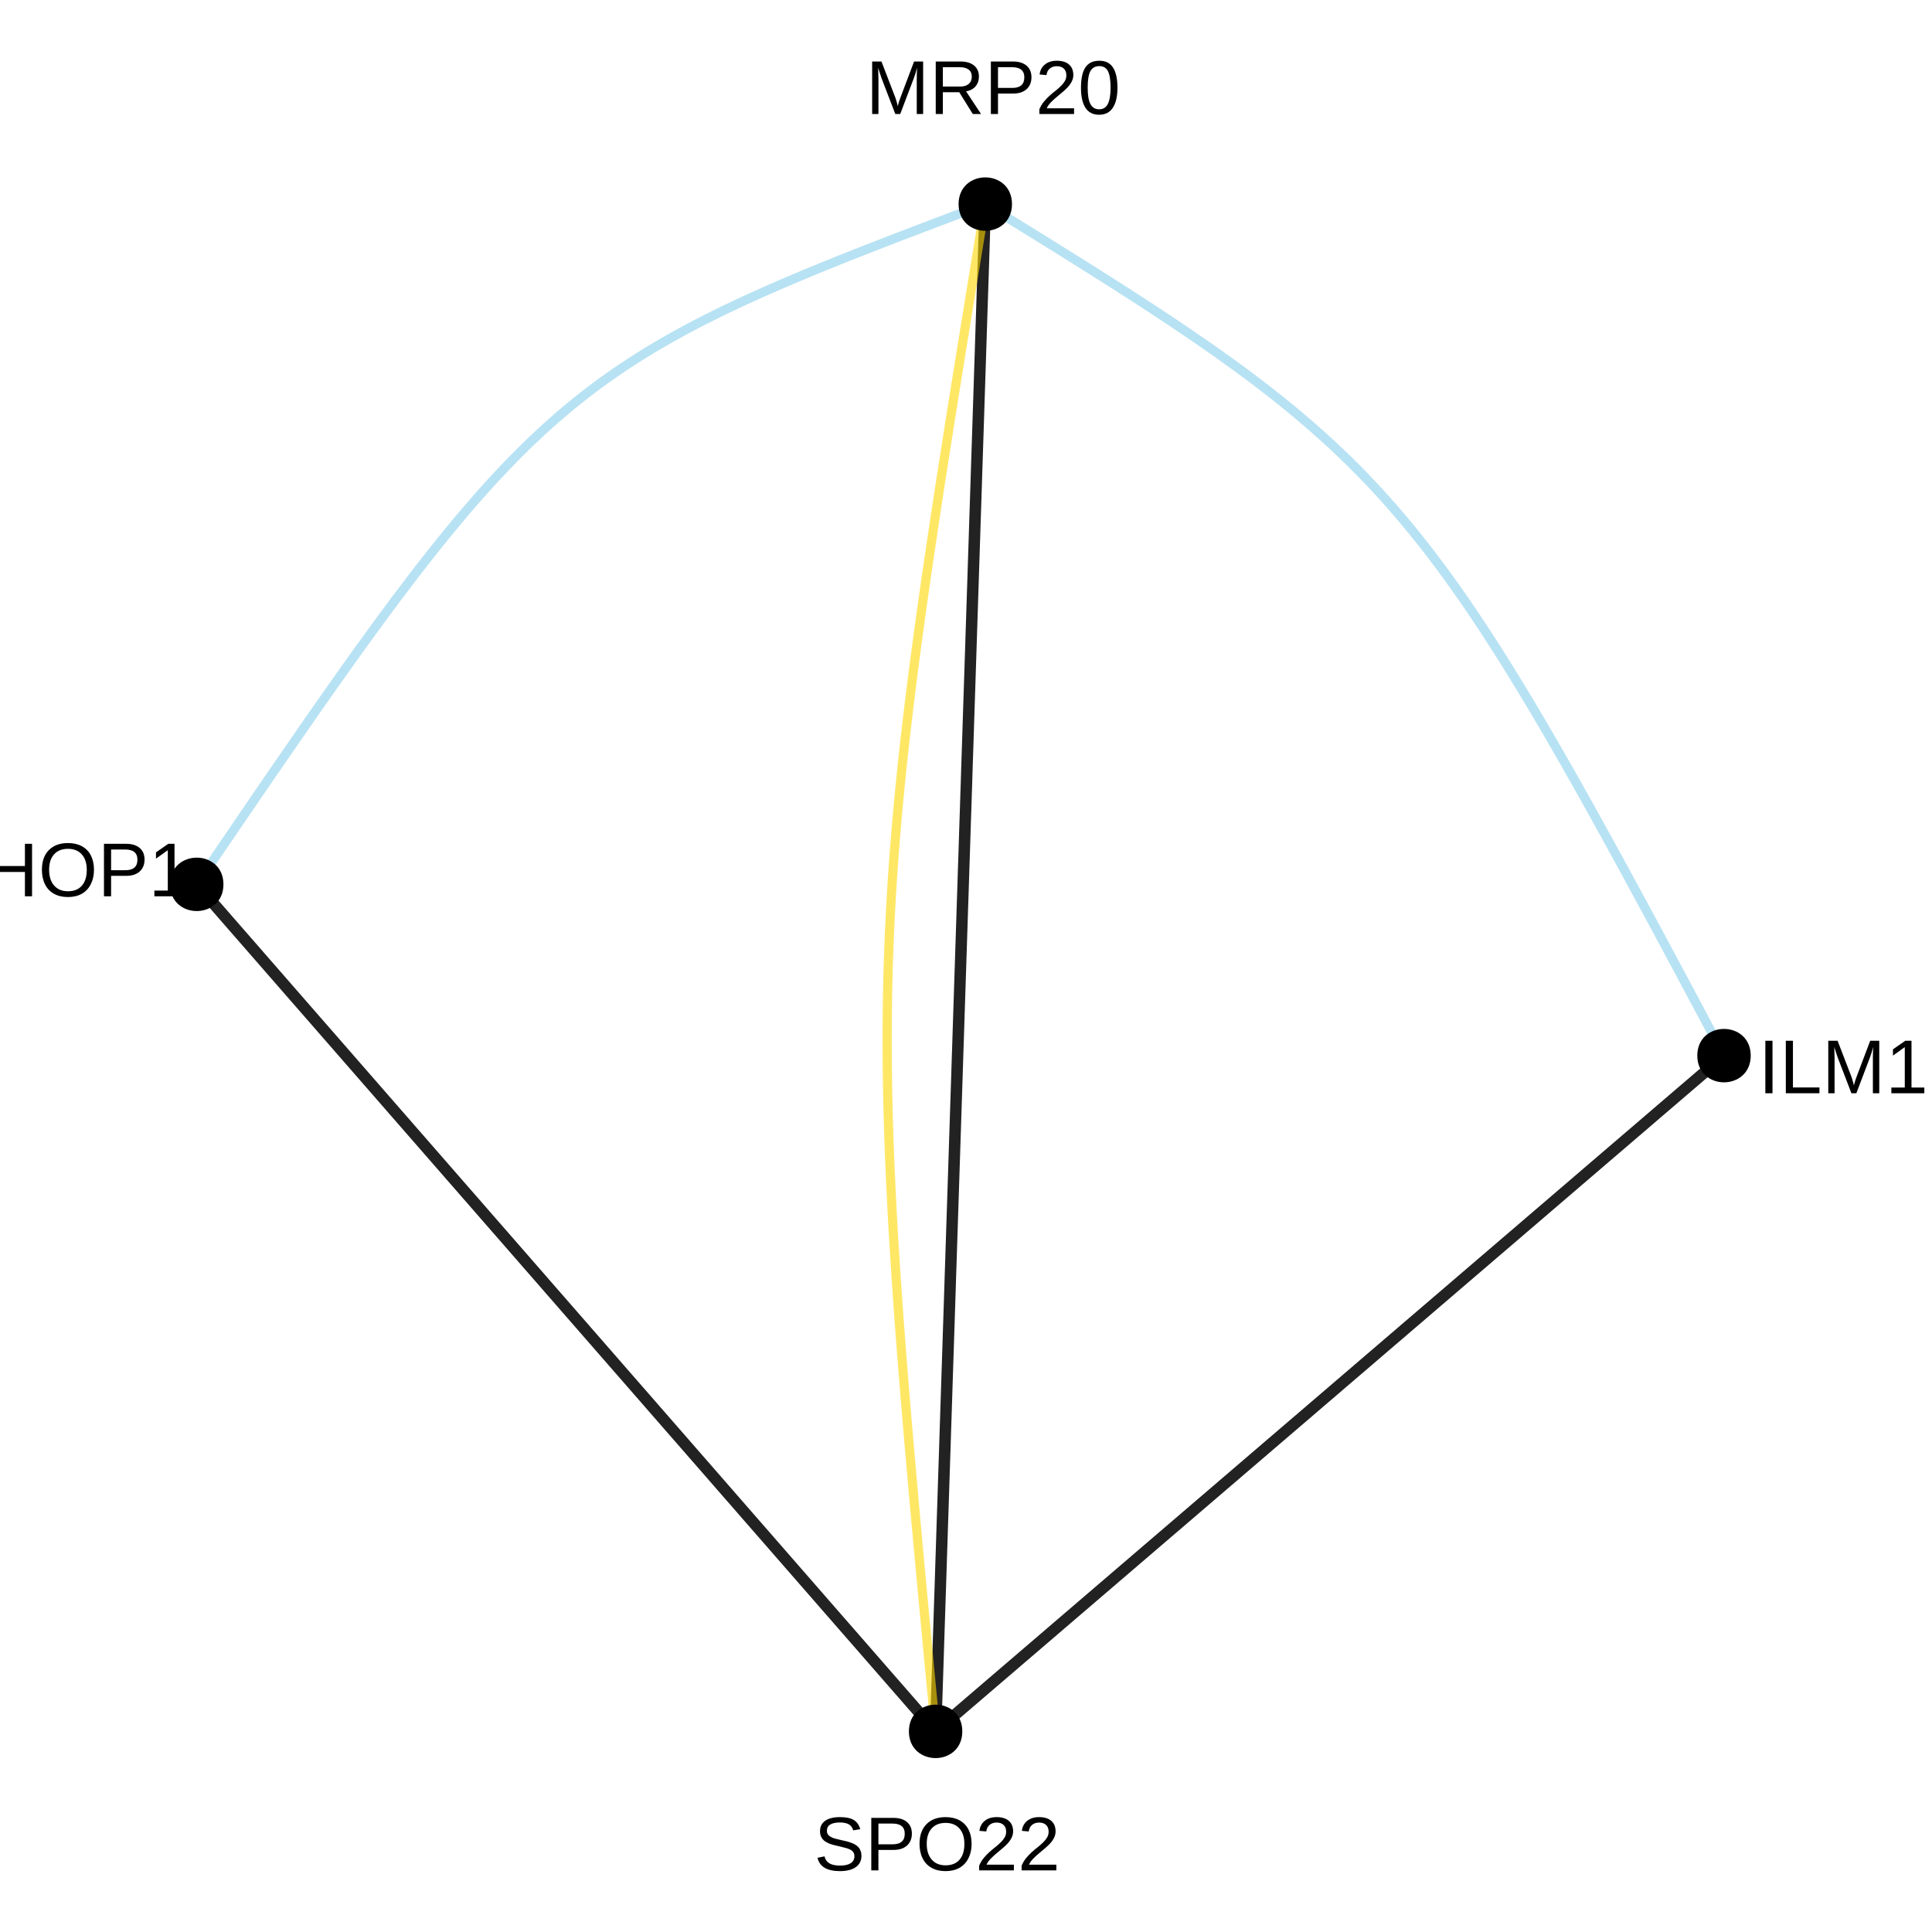 <?xml version="1.0" encoding="UTF-8"?>
<svg xmlns="http://www.w3.org/2000/svg" xmlns:xlink="http://www.w3.org/1999/xlink" width="360pt" height="360pt" viewBox="0 0 360 360" version="1.1">
<defs>
<g>
<symbol overflow="visible" id="glyph0-0">
<path style="stroke:none;" d="M 1.422 -9.781 L 9.234 -9.781 L 9.234 0 L 1.422 0 Z M 1.953 -9.25 L 1.953 -0.531 L 8.703 -0.531 L 8.703 -9.25 Z M 1.953 -9.25 "/>
</symbol>
<symbol overflow="visible" id="glyph0-1">
<path style="stroke:none;" d="M 9.484 0 L 9.484 -6.531 C 9.484 -7.25 9.504 -7.941 9.547 -8.609 C 9.316 -7.773 9.113 -7.129 8.938 -6.672 L 6.406 0 L 5.484 0 L 2.922 -6.672 L 2.531 -7.844 L 2.297 -8.609 L 2.312 -7.844 L 2.344 -6.531 L 2.344 0 L 1.172 0 L 1.172 -9.781 L 2.906 -9.781 L 5.516 -3 C 5.609 -2.727 5.695 -2.438 5.781 -2.125 C 5.863 -1.812 5.922 -1.582 5.953 -1.438 C 5.984 -1.625 6.055 -1.906 6.172 -2.281 C 6.297 -2.664 6.379 -2.906 6.422 -3 L 8.984 -9.781 L 10.672 -9.781 L 10.672 0 Z M 9.484 0 "/>
</symbol>
<symbol overflow="visible" id="glyph0-2">
<path style="stroke:none;" d="M 8.078 0 L 5.547 -4.062 L 2.5 -4.062 L 2.5 0 L 1.172 0 L 1.172 -9.781 L 5.766 -9.781 C 6.867 -9.781 7.719 -9.531 8.312 -9.031 C 8.914 -8.539 9.219 -7.859 9.219 -6.984 C 9.219 -6.254 9.004 -5.641 8.578 -5.141 C 8.16 -4.648 7.578 -4.344 6.828 -4.219 L 9.609 0 Z M 7.891 -6.969 C 7.891 -7.539 7.695 -7.973 7.312 -8.266 C 6.926 -8.566 6.367 -8.719 5.641 -8.719 L 2.5 -8.719 L 2.5 -5.109 L 5.688 -5.109 C 6.383 -5.109 6.926 -5.27 7.312 -5.594 C 7.695 -5.926 7.891 -6.383 7.891 -6.969 Z M 7.891 -6.969 "/>
</symbol>
<symbol overflow="visible" id="glyph0-3">
<path style="stroke:none;" d="M 8.734 -6.844 C 8.734 -5.914 8.43 -5.176 7.828 -4.625 C 7.223 -4.082 6.398 -3.812 5.359 -3.812 L 2.5 -3.812 L 2.5 0 L 1.172 0 L 1.172 -9.781 L 5.281 -9.781 C 6.375 -9.781 7.223 -9.52 7.828 -9 C 8.43 -8.488 8.734 -7.77 8.734 -6.844 Z M 7.406 -6.828 C 7.406 -8.086 6.645 -8.719 5.125 -8.719 L 2.5 -8.719 L 2.5 -4.859 L 5.172 -4.859 C 6.66 -4.859 7.406 -5.516 7.406 -6.828 Z M 7.406 -6.828 "/>
</symbol>
<symbol overflow="visible" id="glyph0-4">
<path style="stroke:none;" d="M 0.719 0 L 0.719 -0.875 C 0.945 -1.414 1.234 -1.895 1.578 -2.312 C 1.922 -2.727 2.281 -3.102 2.656 -3.438 C 3.031 -3.77 3.398 -4.078 3.766 -4.359 C 4.129 -4.648 4.457 -4.941 4.75 -5.234 C 5.051 -5.523 5.289 -5.828 5.469 -6.141 C 5.656 -6.453 5.75 -6.805 5.75 -7.203 C 5.75 -7.742 5.594 -8.16 5.281 -8.453 C 4.969 -8.754 4.531 -8.906 3.969 -8.906 C 3.438 -8.906 3 -8.758 2.656 -8.469 C 2.312 -8.176 2.109 -7.77 2.047 -7.25 L 0.766 -7.359 C 0.859 -8.148 1.191 -8.773 1.766 -9.234 C 2.336 -9.691 3.07 -9.922 3.969 -9.922 C 4.957 -9.922 5.719 -9.688 6.25 -9.219 C 6.781 -8.758 7.047 -8.102 7.047 -7.25 C 7.047 -6.863 6.957 -6.484 6.781 -6.109 C 6.602 -5.734 6.344 -5.359 6 -4.984 C 5.656 -4.609 5.004 -4.031 4.047 -3.25 C 3.516 -2.812 3.086 -2.414 2.766 -2.062 C 2.453 -1.719 2.227 -1.383 2.094 -1.062 L 7.188 -1.062 L 7.188 0 Z M 0.719 0 "/>
</symbol>
<symbol overflow="visible" id="glyph0-5">
<path style="stroke:none;" d="M 7.359 -4.891 C 7.359 -3.254 7.066 -2.004 6.484 -1.141 C 5.91 -0.285 5.062 0.141 3.938 0.141 C 2.812 0.141 1.969 -0.285 1.406 -1.141 C 0.844 -2.004 0.562 -3.254 0.562 -4.891 C 0.562 -6.578 0.832 -7.836 1.375 -8.672 C 1.926 -9.504 2.797 -9.922 3.984 -9.922 C 5.129 -9.922 5.977 -9.5 6.531 -8.656 C 7.082 -7.812 7.359 -6.555 7.359 -4.891 Z M 6.078 -4.891 C 6.078 -6.305 5.914 -7.332 5.594 -7.969 C 5.27 -8.602 4.734 -8.922 3.984 -8.922 C 3.211 -8.922 2.656 -8.609 2.312 -7.984 C 1.977 -7.359 1.812 -6.328 1.812 -4.891 C 1.812 -3.504 1.984 -2.488 2.328 -1.844 C 2.672 -1.195 3.211 -0.875 3.953 -0.875 C 4.68 -0.875 5.219 -1.203 5.562 -1.859 C 5.906 -2.523 6.078 -3.535 6.078 -4.891 Z M 6.078 -4.891 "/>
</symbol>
<symbol overflow="visible" id="glyph0-6">
<path style="stroke:none;" d="M 7.781 0 L 7.781 -4.531 L 2.5 -4.531 L 2.5 0 L 1.172 0 L 1.172 -9.781 L 2.5 -9.781 L 2.5 -5.641 L 7.781 -5.641 L 7.781 -9.781 L 9.109 -9.781 L 9.109 0 Z M 7.781 0 "/>
</symbol>
<symbol overflow="visible" id="glyph0-7">
<path style="stroke:none;" d="M 10.375 -4.938 C 10.375 -3.914 10.176 -3.02 9.781 -2.25 C 9.395 -1.477 8.836 -0.883 8.109 -0.469 C 7.379 -0.062 6.516 0.141 5.516 0.141 C 4.516 0.141 3.648 -0.062 2.922 -0.469 C 2.191 -0.875 1.633 -1.461 1.25 -2.234 C 0.863 -3.004 0.672 -3.906 0.672 -4.938 C 0.672 -6.5 1.098 -7.719 1.953 -8.594 C 2.816 -9.477 4.008 -9.922 5.531 -9.922 C 6.531 -9.922 7.395 -9.723 8.125 -9.328 C 8.852 -8.93 9.41 -8.359 9.797 -7.609 C 10.18 -6.859 10.375 -5.969 10.375 -4.938 Z M 9.031 -4.938 C 9.031 -6.156 8.723 -7.109 8.109 -7.797 C 7.504 -8.492 6.645 -8.844 5.531 -8.844 C 4.414 -8.844 3.551 -8.5 2.938 -7.812 C 2.32 -7.133 2.016 -6.176 2.016 -4.938 C 2.016 -3.707 2.32 -2.734 2.938 -2.016 C 3.562 -1.297 4.422 -0.938 5.516 -0.938 C 6.648 -0.938 7.52 -1.285 8.125 -1.984 C 8.727 -2.68 9.031 -3.664 9.031 -4.938 Z M 9.031 -4.938 "/>
</symbol>
<symbol overflow="visible" id="glyph0-8">
<path style="stroke:none;" d="M 1.078 0 L 1.078 -1.062 L 3.578 -1.062 L 3.578 -8.594 L 1.375 -7.016 L 1.375 -8.188 L 3.672 -9.781 L 4.828 -9.781 L 4.828 -1.062 L 7.219 -1.062 L 7.219 0 Z M 1.078 0 "/>
</symbol>
<symbol overflow="visible" id="glyph0-9">
<path style="stroke:none;" d="M 8.828 -2.703 C 8.828 -1.797 8.473 -1.094 7.766 -0.594 C 7.066 -0.102 6.078 0.141 4.797 0.141 C 2.41 0.141 1.023 -0.688 0.641 -2.344 L 1.938 -2.609 C 2.082 -2.016 2.395 -1.578 2.875 -1.297 C 3.352 -1.023 4.008 -0.891 4.844 -0.891 C 5.695 -0.891 6.352 -1.035 6.812 -1.328 C 7.281 -1.629 7.516 -2.062 7.516 -2.625 C 7.516 -2.945 7.441 -3.207 7.297 -3.406 C 7.148 -3.602 6.945 -3.766 6.688 -3.891 C 6.426 -4.023 6.109 -4.133 5.734 -4.219 C 5.367 -4.312 4.969 -4.41 4.531 -4.516 C 3.758 -4.68 3.172 -4.848 2.766 -5.016 C 2.367 -5.191 2.051 -5.383 1.812 -5.594 C 1.582 -5.812 1.406 -6.062 1.281 -6.344 C 1.164 -6.625 1.109 -6.945 1.109 -7.312 C 1.109 -8.145 1.426 -8.785 2.062 -9.234 C 2.707 -9.691 3.625 -9.922 4.812 -9.922 C 5.926 -9.922 6.773 -9.75 7.359 -9.406 C 7.953 -9.07 8.367 -8.492 8.609 -7.672 L 7.297 -7.453 C 7.148 -7.973 6.875 -8.348 6.469 -8.578 C 6.07 -8.805 5.516 -8.922 4.797 -8.922 C 4.016 -8.922 3.414 -8.789 3 -8.531 C 2.594 -8.281 2.391 -7.895 2.391 -7.375 C 2.391 -7.07 2.469 -6.82 2.625 -6.625 C 2.789 -6.438 3.023 -6.27 3.328 -6.125 C 3.629 -5.988 4.227 -5.82 5.125 -5.625 C 5.426 -5.562 5.723 -5.492 6.016 -5.422 C 6.316 -5.348 6.602 -5.258 6.875 -5.156 C 7.156 -5.062 7.41 -4.945 7.641 -4.812 C 7.879 -4.676 8.086 -4.508 8.266 -4.312 C 8.441 -4.125 8.578 -3.895 8.672 -3.625 C 8.773 -3.363 8.828 -3.055 8.828 -2.703 Z M 8.828 -2.703 "/>
</symbol>
<symbol overflow="visible" id="glyph0-10">
<path style="stroke:none;" d="M 1.312 0 L 1.312 -9.781 L 2.641 -9.781 L 2.641 0 Z M 1.312 0 "/>
</symbol>
<symbol overflow="visible" id="glyph0-11">
<path style="stroke:none;" d="M 1.172 0 L 1.172 -9.781 L 2.5 -9.781 L 2.5 -1.078 L 7.438 -1.078 L 7.438 0 Z M 1.172 0 "/>
</symbol>
</g>
</defs>
<g id="surface155148">
<rect x="0" y="0" width="360" height="360" style="fill:rgb(100%,100%,100%);fill-opacity:1;stroke:none;"/>
<path style="fill:none;stroke-width:2.134;stroke-linecap:butt;stroke-linejoin:round;stroke:rgb(13.333%,13.333%,13.333%);stroke-opacity:1;stroke-miterlimit:1;" d="M 36.66 164.785 L 38.723 167.152 L 40.75 169.473 L 42.73 171.746 L 44.676 173.977 L 46.582 176.16 L 48.449 178.301 L 50.277 180.398 L 52.07 182.453 L 53.832 184.473 L 55.555 186.449 L 57.246 188.387 L 58.902 190.285 L 60.527 192.148 L 62.125 193.977 L 63.688 195.77 L 65.223 197.531 L 66.73 199.258 L 68.207 200.953 L 69.66 202.617 L 71.086 204.254 L 72.488 205.859 L 73.863 207.438 L 75.219 208.988 L 76.547 210.516 L 77.859 212.016 L 79.145 213.492 L 80.414 214.945 L 81.664 216.379 L 82.895 217.789 L 84.105 219.18 L 85.305 220.551 L 86.484 221.906 L 87.652 223.242 L 88.805 224.562 L 89.941 225.867 L 91.066 227.16 L 92.184 228.438 L 93.289 229.703 L 94.383 230.957 L 95.469 232.203 L 96.547 233.438 L 97.617 234.664 L 98.68 235.887 L 99.738 237.098 L 100.793 238.305 L 101.84 239.512 L 102.887 240.711 L 103.934 241.906 L 104.977 243.105 L 107.062 245.496 L 109.156 247.895 L 110.203 249.098 L 111.258 250.305 L 112.316 251.52 L 113.379 252.738 L 114.449 253.965 L 115.527 255.199 L 116.613 256.445 L 117.707 257.699 L 118.812 258.965 L 119.93 260.242 L 121.055 261.535 L 122.191 262.84 L 123.344 264.16 L 124.512 265.5 L 125.691 266.852 L 126.891 268.223 L 128.102 269.613 L 129.332 271.027 L 130.582 272.457 L 131.852 273.91 L 133.137 275.387 L 134.449 276.891 L 135.777 278.414 L 137.133 279.965 L 138.508 281.543 L 139.91 283.152 L 141.336 284.785 L 142.789 286.449 L 144.266 288.145 L 145.773 289.871 L 147.309 291.633 L 148.871 293.426 L 150.469 295.254 L 152.094 297.117 L 153.75 299.02 L 155.441 300.957 L 157.164 302.934 L 158.926 304.949 L 160.719 307.004 L 162.547 309.102 L 164.414 311.242 L 166.32 313.426 L 168.266 315.656 L 170.246 317.93 L 172.273 320.25 L 174.336 322.617 "/>
<path style="fill:none;stroke-width:2.134;stroke-linecap:butt;stroke-linejoin:round;stroke:rgb(13.333%,13.333%,13.333%);stroke-opacity:1;stroke-miterlimit:1;" d="M 174.336 322.617 L 174.477 318.348 L 174.613 314.164 L 174.746 310.066 L 174.875 306.047 L 175.004 302.109 L 175.129 298.25 L 175.254 294.469 L 175.371 290.758 L 175.492 287.125 L 175.605 283.559 L 175.723 280.066 L 175.832 276.641 L 175.941 273.277 L 176.051 269.984 L 176.152 266.75 L 176.258 263.574 L 176.359 260.461 L 176.457 257.402 L 176.555 254.402 L 176.652 251.453 L 176.746 248.559 L 176.84 245.711 L 176.93 242.914 L 177.02 240.164 L 177.105 237.457 L 177.195 234.797 L 177.277 232.176 L 177.363 229.594 L 177.445 227.047 L 177.527 224.539 L 177.609 222.066 L 177.688 219.625 L 177.766 217.215 L 177.844 214.836 L 177.918 212.48 L 177.996 210.152 L 178.07 207.848 L 178.145 205.562 L 178.219 203.301 L 178.293 201.059 L 178.363 198.832 L 178.434 196.617 L 178.508 194.418 L 178.578 192.23 L 178.648 190.055 L 178.719 187.883 L 178.789 185.719 L 178.859 183.559 L 179.07 177.09 L 179.141 174.93 L 179.211 172.766 L 179.281 170.598 L 179.352 168.418 L 179.426 166.23 L 179.496 164.031 L 179.566 161.82 L 179.641 159.59 L 179.715 157.348 L 179.785 155.086 L 179.859 152.801 L 179.938 150.496 L 180.012 148.168 L 180.09 145.816 L 180.164 143.434 L 180.242 141.023 L 180.324 138.582 L 180.402 136.109 L 180.484 133.602 L 180.566 131.059 L 180.652 128.477 L 180.738 125.852 L 180.824 123.191 L 180.914 120.484 L 181 117.734 L 181.094 114.938 L 181.184 112.09 L 181.281 109.195 L 181.375 106.246 L 181.473 103.246 L 181.574 100.188 L 181.672 97.074 L 181.777 93.902 L 181.883 90.668 L 181.988 87.371 L 182.098 84.012 L 182.211 80.582 L 182.324 77.09 L 182.441 73.523 L 182.559 69.891 L 182.68 66.184 L 182.801 62.398 L 182.926 58.539 L 183.055 54.602 L 183.188 50.582 L 183.32 46.484 L 183.457 42.301 L 183.594 38.031 "/>
<path style="fill:none;stroke-width:2.134;stroke-linecap:butt;stroke-linejoin:round;stroke:rgb(13.333%,13.333%,13.333%);stroke-opacity:1;stroke-miterlimit:1;" d="M 174.336 322.617 L 176.539 320.727 L 178.699 318.879 L 180.816 317.062 L 182.891 315.285 L 184.922 313.543 L 186.914 311.836 L 188.867 310.164 L 190.781 308.52 L 192.66 306.914 L 194.5 305.336 L 196.301 303.789 L 198.07 302.273 L 199.805 300.789 L 201.508 299.328 L 204.816 296.492 L 206.422 295.117 L 208 293.762 L 209.551 292.434 L 211.07 291.133 L 212.566 289.848 L 214.035 288.59 L 215.48 287.352 L 216.898 286.137 L 218.297 284.938 L 219.672 283.762 L 221.023 282.602 L 222.359 281.457 L 223.672 280.332 L 224.965 279.223 L 226.242 278.129 L 227.504 277.047 L 228.746 275.98 L 229.977 274.93 L 231.191 273.887 L 232.395 272.855 L 233.582 271.836 L 234.762 270.828 L 235.93 269.824 L 237.086 268.832 L 238.238 267.848 L 239.379 266.867 L 240.516 265.895 L 241.645 264.926 L 242.77 263.965 L 243.891 263.004 L 245.004 262.047 L 246.121 261.09 L 248.348 259.184 L 249.461 258.227 L 250.574 257.273 L 251.691 256.316 L 252.812 255.355 L 253.938 254.391 L 255.066 253.422 L 256.203 252.449 L 257.344 251.473 L 258.492 250.484 L 259.652 249.492 L 260.82 248.492 L 261.996 247.48 L 263.188 246.461 L 264.391 245.434 L 265.605 244.391 L 266.836 243.336 L 268.078 242.27 L 269.34 241.191 L 270.617 240.094 L 271.91 238.984 L 273.223 237.859 L 274.555 236.719 L 275.91 235.559 L 277.285 234.379 L 280.102 231.965 L 281.547 230.727 L 283.016 229.469 L 284.508 228.188 L 286.031 226.883 L 287.582 225.555 L 289.16 224.203 L 290.766 222.824 L 292.402 221.422 L 294.074 219.988 L 295.773 218.531 L 297.512 217.043 L 299.277 215.527 L 301.082 213.98 L 302.922 212.406 L 304.801 210.797 L 306.715 209.156 L 308.664 207.48 L 310.66 205.773 L 312.691 204.031 L 314.766 202.254 L 316.883 200.441 L 319.039 198.59 L 321.246 196.699 "/>
<path style="fill:none;stroke-width:1.707;stroke-linecap:butt;stroke-linejoin:round;stroke:rgb(52.941%,80.784%,92.157%);stroke-opacity:0.6;stroke-miterlimit:1;" d="M 36.66 164.785 L 38.566 161.98 L 40.434 159.23 L 42.27 156.535 L 44.07 153.891 L 45.84 151.297 L 47.574 148.758 L 49.277 146.27 L 50.953 143.828 L 52.598 141.438 L 54.215 139.098 L 55.801 136.801 L 57.359 134.555 L 58.895 132.355 L 60.402 130.199 L 61.887 128.09 L 63.348 126.027 L 64.781 124.004 L 66.195 122.027 L 67.59 120.09 L 68.965 118.195 L 70.316 116.34 L 71.648 114.527 L 72.965 112.75 L 74.266 111.012 L 75.547 109.316 L 76.812 107.652 L 78.066 106.027 L 79.305 104.438 L 80.531 102.883 L 81.742 101.363 L 82.945 99.875 L 84.137 98.422 L 85.316 97 L 86.488 95.609 L 87.652 94.25 L 88.812 92.918 L 89.961 91.617 L 91.105 90.344 L 92.246 89.102 L 93.387 87.883 L 94.52 86.691 L 95.648 85.523 L 96.781 84.383 L 97.91 83.27 L 99.039 82.176 L 100.172 81.105 L 101.305 80.055 L 102.441 79.027 L 103.578 78.02 L 104.723 77.035 L 105.871 76.066 L 107.027 75.117 L 108.191 74.188 L 109.359 73.27 L 110.539 72.371 L 111.727 71.488 L 112.926 70.621 L 114.137 69.77 L 115.355 68.93 L 116.59 68.102 L 117.84 67.285 L 119.102 66.48 L 120.379 65.684 L 121.672 64.902 L 122.984 64.125 L 124.312 63.359 L 125.66 62.602 L 127.027 61.848 L 128.414 61.102 L 129.82 60.359 L 131.254 59.625 L 132.707 58.895 L 134.184 58.164 L 135.684 57.438 L 137.211 56.715 L 138.762 55.992 L 140.34 55.27 L 141.949 54.547 L 143.582 53.82 L 145.25 53.098 L 146.945 52.367 L 148.672 51.637 L 150.43 50.902 L 152.223 50.164 L 154.047 49.418 L 155.906 48.668 L 157.801 47.91 L 159.73 47.145 L 161.699 46.371 L 163.707 45.59 L 165.75 44.797 L 167.832 43.996 L 169.957 43.184 L 172.121 42.359 L 174.328 41.52 L 176.578 40.672 L 178.875 39.805 L 181.211 38.926 L 183.594 38.031 "/>
<path style="fill:none;stroke-width:1.707;stroke-linecap:butt;stroke-linejoin:round;stroke:rgb(100%,84.314%,0%);stroke-opacity:0.6;stroke-miterlimit:1;" d="M 174.336 322.617 L 173.934 318.402 L 173.543 314.27 L 173.156 310.215 L 172.781 306.234 L 172.414 302.328 L 172.055 298.496 L 171.703 294.738 L 171.363 291.047 L 171.031 287.426 L 170.707 283.867 L 170.391 280.379 L 170.086 276.949 L 169.789 273.586 L 169.5 270.277 L 169.219 267.031 L 168.949 263.84 L 168.688 260.707 L 168.438 257.625 L 168.195 254.598 L 167.961 251.617 L 167.738 248.688 L 167.523 245.805 L 167.32 242.969 L 167.125 240.176 L 166.941 237.426 L 166.766 234.715 L 166.598 232.043 L 166.441 229.41 L 166.297 226.812 L 166.16 224.25 L 166.035 221.719 L 165.918 219.223 L 165.809 216.75 L 165.715 214.309 L 165.629 211.895 L 165.551 209.504 L 165.484 207.137 L 165.43 204.789 L 165.387 202.461 L 165.352 200.152 L 165.324 197.859 L 165.312 195.586 L 165.309 193.32 L 165.316 191.07 L 165.336 188.828 L 165.363 186.594 L 165.402 184.367 L 165.453 182.145 L 165.512 179.926 L 165.586 177.711 L 165.668 175.496 L 165.762 173.281 L 165.867 171.062 L 165.984 168.836 L 166.113 166.609 L 166.25 164.371 L 166.402 162.125 L 166.562 159.867 L 166.734 157.598 L 166.918 155.312 L 167.113 153.012 L 167.32 150.695 L 167.539 148.359 L 167.77 146.004 L 168.012 143.625 L 168.266 141.223 L 168.535 138.793 L 168.812 136.34 L 169.102 133.855 L 169.402 131.344 L 169.715 128.797 L 170.043 126.219 L 170.379 123.602 L 170.73 120.953 L 171.094 118.262 L 171.465 115.535 L 171.852 112.762 L 172.254 109.949 L 172.664 107.09 L 173.09 104.188 L 173.527 101.234 L 173.977 98.23 L 174.438 95.176 L 174.91 92.07 L 175.398 88.91 L 175.898 85.691 L 176.414 82.418 L 176.938 79.082 L 177.477 75.688 L 178.031 72.23 L 178.594 68.707 L 179.176 65.121 L 179.766 61.465 L 180.371 57.742 L 180.988 53.949 L 181.621 50.082 L 182.266 46.141 L 182.922 42.125 L 183.594 38.031 "/>
<path style="fill:none;stroke-width:1.707;stroke-linecap:butt;stroke-linejoin:round;stroke:rgb(52.941%,80.784%,92.157%);stroke-opacity:0.6;stroke-miterlimit:1;" d="M 183.594 38.031 L 185.902 39.453 L 188.168 40.848 L 190.387 42.219 L 192.566 43.566 L 194.703 44.891 L 196.797 46.191 L 198.855 47.477 L 200.871 48.738 L 202.848 49.98 L 204.789 51.203 L 206.691 52.41 L 208.559 53.602 L 210.391 54.777 L 212.191 55.938 L 213.953 57.086 L 215.684 58.223 L 217.383 59.344 L 219.047 60.453 L 220.684 61.555 L 222.289 62.648 L 223.867 63.734 L 225.418 64.809 L 226.938 65.879 L 228.43 66.945 L 229.898 68.004 L 231.344 69.059 L 232.762 70.113 L 234.156 71.164 L 235.527 72.215 L 236.879 73.266 L 238.207 74.316 L 239.516 75.367 L 240.805 76.422 L 242.07 77.48 L 243.324 78.543 L 244.559 79.609 L 245.773 80.684 L 246.977 81.766 L 248.16 82.855 L 249.332 83.953 L 250.492 85.059 L 251.637 86.18 L 252.77 87.309 L 253.891 88.449 L 255.004 89.605 L 256.105 90.773 L 257.199 91.957 L 258.285 93.16 L 259.363 94.375 L 260.434 95.613 L 261.5 96.867 L 262.562 98.141 L 263.617 99.434 L 264.672 100.75 L 265.723 102.086 L 266.773 103.449 L 267.82 104.832 L 268.867 106.242 L 269.918 107.68 L 270.965 109.141 L 272.02 110.633 L 273.074 112.152 L 274.129 113.699 L 275.191 115.281 L 276.262 116.891 L 277.336 118.535 L 278.414 120.211 L 279.504 121.918 L 280.602 123.664 L 281.707 125.445 L 282.82 127.262 L 283.949 129.117 L 285.086 131.008 L 286.234 132.941 L 287.398 134.914 L 288.574 136.93 L 289.766 138.984 L 290.973 141.086 L 292.195 143.23 L 293.438 145.418 L 294.691 147.652 L 295.969 149.93 L 297.266 152.258 L 298.578 154.637 L 299.914 157.062 L 301.273 159.535 L 302.652 162.062 L 304.055 164.645 L 305.484 167.273 L 306.938 169.961 L 308.414 172.699 L 309.918 175.496 L 311.449 178.348 L 313.008 181.258 L 314.594 184.227 L 316.211 187.254 L 317.855 190.344 L 319.535 193.492 L 321.246 196.699 "/>
<path style="fill-rule:nonzero;fill:rgb(0%,0%,0%);fill-opacity:1;stroke-width:0.709;stroke-linecap:round;stroke-linejoin:round;stroke:rgb(0%,0%,0%);stroke-opacity:1;stroke-miterlimit:10;" d="M 188.215 38.031 C 188.215 44.195 178.973 44.195 178.973 38.031 C 178.973 31.867 188.215 31.867 188.215 38.031 "/>
<path style="fill-rule:nonzero;fill:rgb(0%,0%,0%);fill-opacity:1;stroke-width:0.709;stroke-linecap:round;stroke-linejoin:round;stroke:rgb(0%,0%,0%);stroke-opacity:1;stroke-miterlimit:10;" d="M 41.281 164.785 C 41.281 170.949 32.039 170.949 32.039 164.785 C 32.039 158.625 41.281 158.625 41.281 164.785 "/>
<path style="fill-rule:nonzero;fill:rgb(0%,0%,0%);fill-opacity:1;stroke-width:0.709;stroke-linecap:round;stroke-linejoin:round;stroke:rgb(0%,0%,0%);stroke-opacity:1;stroke-miterlimit:10;" d="M 178.957 322.617 C 178.957 328.781 169.715 328.781 169.715 322.617 C 169.715 316.453 178.957 316.453 178.957 322.617 "/>
<path style="fill-rule:nonzero;fill:rgb(0%,0%,0%);fill-opacity:1;stroke-width:0.709;stroke-linecap:round;stroke-linejoin:round;stroke:rgb(0%,0%,0%);stroke-opacity:1;stroke-miterlimit:10;" d="M 325.867 196.699 C 325.867 202.863 316.621 202.863 316.621 196.699 C 316.621 190.539 325.867 190.539 325.867 196.699 "/>
<g style="fill:rgb(0%,0%,0%);fill-opacity:1;">
  <use xlink:href="#glyph0-1" x="161.34" y="21.241"/>
  <use xlink:href="#glyph0-2" x="173.189" y="21.241"/>
  <use xlink:href="#glyph0-3" x="183.463" y="21.241"/>
  <use xlink:href="#glyph0-4" x="192.951" y="21.241"/>
  <use xlink:href="#glyph0-5" x="200.862" y="21.241"/>
</g>
<g style="fill:rgb(0%,0%,0%);fill-opacity:1;">
  <use xlink:href="#glyph0-6" x="-3.137" y="167.011"/>
  <use xlink:href="#glyph0-7" x="7.137" y="167.011"/>
  <use xlink:href="#glyph0-3" x="18.202" y="167.011"/>
  <use xlink:href="#glyph0-8" x="27.69" y="167.011"/>
</g>
<g style="fill:rgb(0%,0%,0%);fill-opacity:1;">
  <use xlink:href="#glyph0-9" x="151.691" y="348.515"/>
  <use xlink:href="#glyph0-3" x="161.18" y="348.515"/>
  <use xlink:href="#glyph0-7" x="170.668" y="348.515"/>
  <use xlink:href="#glyph0-4" x="181.733" y="348.515"/>
  <use xlink:href="#glyph0-4" x="189.645" y="348.515"/>
</g>
<g style="fill:rgb(0%,0%,0%);fill-opacity:1;">
  <use xlink:href="#glyph0-10" x="327.637" y="203.71"/>
  <use xlink:href="#glyph0-11" x="331.589" y="203.71"/>
  <use xlink:href="#glyph0-1" x="339.5" y="203.71"/>
  <use xlink:href="#glyph0-8" x="351.35" y="203.71"/>
</g>
</g>
</svg>
